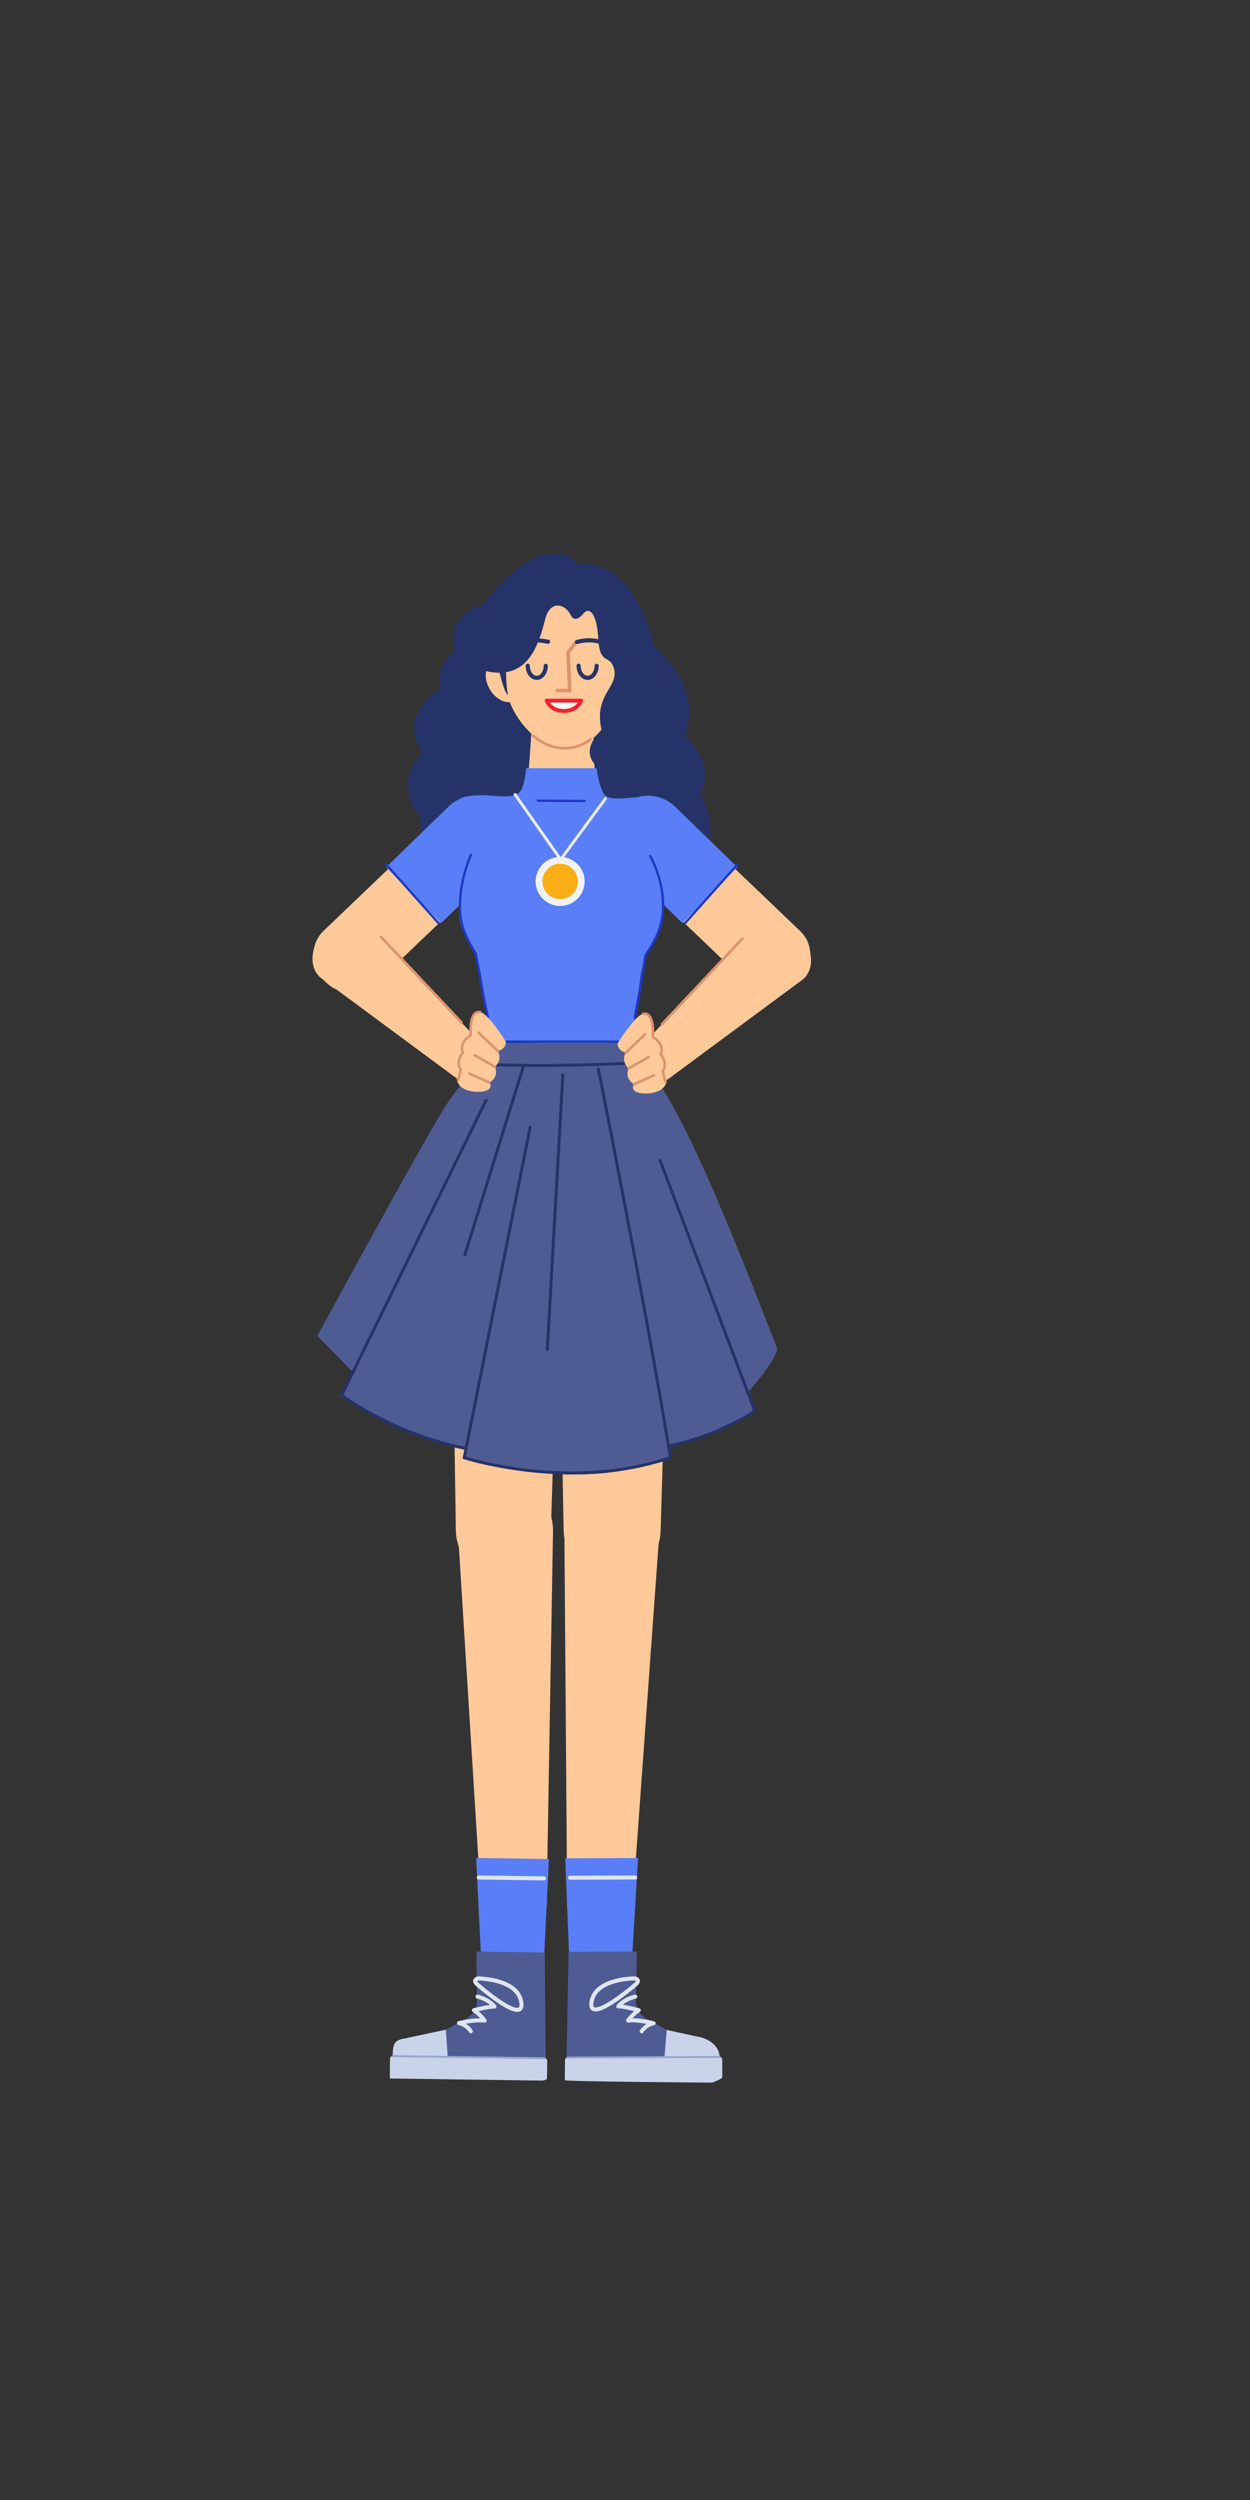 <svg xmlns="http://www.w3.org/2000/svg" xmlns:xlink="http://www.w3.org/1999/xlink" width="512" height="1024" version="1.1" viewBox="0 0 512 1024"><rect x="0" y="0" width="512" height="1024" fill="#333333" stroke="none"/><title>2.人物组件/7.设计师/站立/叉腰</title><desc>Created with Sketch.</desc><defs><polygon id="path-1" points="1.453 .458 125.607 .458 125.607 152.301 1.453 152.301"/></defs><g id="2.人物组件/7.设计师/站立/叉腰" fill="none" fill-rule="evenodd" stroke="none" stroke-width="1"><path id="Fill-1" fill="#FFC999" d="M207.539,463.205 L207.539,463.205 C194.777,463.099 184.428,473.742 184.623,486.771 L186.716,626.853 C186.878,637.642 195.443,646.326 206.009,646.413 C216.576,646.501 225.285,637.962 225.627,627.177 L230.058,487.15 C230.471,474.126 220.301,463.312 207.539,463.205"/><path id="Fill-3" fill="#FFC999" d="M197.164,781.204 L187.603,627.984 C186.915,616.945 195.544,607.551 206.601,607.3 C217.657,607.051 226.704,616.048 226.513,627.105 L223.876,780.601 C223.753,787.777 217.986,793.576 210.81,793.738 C203.635,793.9 197.611,788.367 197.164,781.204 Z"/><polygon id="Fill-5" fill="#597EF7" points="197.009 800.952 222.875 801.323 224.851 761.465 195.034 761.03"/><path id="Stroke-7" fill="#DFE5F1" fill-rule="nonzero" d="M196.122,768.192 L222.84,768.564 C223.297,768.571 223.662,768.947 223.656,769.404 C223.65,769.826 223.329,770.17 222.92,770.215 L222.817,770.22 L196.099,769.848 C195.641,769.842 195.276,769.466 195.282,769.009 C195.288,768.587 195.609,768.243 196.018,768.197 L196.122,768.192 Z"/><path id="Fill-9" fill="#4E5C93" d="M195.178,799.359 L223.111,799.753 L223.585,850.53 L161.142,849.66 L161.095,841.863 C161.089,838.998 163.138,836.541 165.958,836.029 L182.602,831.385 L191.187,826.656 C193.773,825.231 195.364,822.51 195.328,819.556 C195.249,813.21 195.129,802.449 195.178,799.359"/><path id="Fill-11" fill="#C9D4EA" d="M221.461,852.208 L159.205,851.341 C160.115,851.301 159.643,850.815 159.652,850.225 L159.748,843.243 C159.757,842.653 160.241,842.181 160.832,842.19 L223.087,843.057 C223.678,843.066 224.149,843.55 224.141,844.141 L224.044,851.122 C224.036,851.712 223.55,852.184 221.461,852.208"/><path id="Fill-13" fill="#C9D4EA" d="M160.832,842.189 L160.832,842.189 C160.894,837.788 161.173,835.648 165.526,835.006 L182.603,831.361 L183.382,842.35 L160.832,842.189 Z"/><path id="Stroke-15" fill="#96A7CA" fill-rule="nonzero" d="M160.838,841.795 L223.092,842.663 C223.31,842.666 223.484,842.845 223.481,843.063 C223.478,843.254 223.341,843.411 223.161,843.445 L223.081,843.452 L160.827,842.584 C160.609,842.581 160.435,842.402 160.438,842.184 C160.44,841.993 160.578,841.836 160.758,841.802 L160.838,841.795 Z"/><path id="Stroke-17" fill="#DFE5F1" fill-rule="nonzero" d="M194.802,817.636 C194.902,817.19 195.345,816.909 195.791,817.01 L196.158,817.103 C196.444,817.182 196.811,817.296 197.239,817.449 C198.305,817.829 199.371,818.322 200.371,818.943 C201.47,819.625 202.423,820.423 203.185,821.349 C203.633,821.893 203.239,822.713 202.534,822.703 C201.764,822.692 200.567,822.842 199.082,823.12 C198.574,823.215 198.041,823.323 197.492,823.442 L196.735,823.609 L196.018,823.775 L196.179,823.91 C196.87,824.505 197.555,825.183 198.21,825.945 L198.535,826.333 C198.754,826.601 198.966,826.876 199.172,827.158 C199.599,827.744 199.12,828.557 198.4,828.467 C197.468,828.35 196.362,828.336 195.119,828.411 C194.019,828.478 192.852,828.613 191.659,828.799 L190.851,828.932 L191.093,829.087 L191.349,829.263 L191.606,829.453 C192.354,830.025 193.009,830.718 193.543,831.544 C193.791,831.928 193.682,832.441 193.298,832.689 C192.914,832.938 192.401,832.828 192.153,832.444 C191.725,831.783 191.201,831.228 190.6,830.769 C189.992,830.304 189.338,829.96 188.685,829.72 C188.3,829.579 188.01,829.505 187.864,829.481 C186.977,829.331 186.931,828.073 187.805,827.86 L188.182,827.772 L188.611,827.678 C189.239,827.544 189.929,827.41 190.662,827.284 C192.158,827.028 193.632,826.843 195.018,826.758 C195.52,826.728 196.003,826.711 196.465,826.709 L196.675,826.709 L196.566,826.588 C196.101,826.082 195.623,825.621 195.143,825.204 L194.783,824.9 C194.564,824.72 194.357,824.559 194.165,824.419 L193.832,824.183 C193.77,824.14 193.725,824.111 193.698,824.094 C193.08,823.712 193.219,822.776 193.921,822.59 L194.869,822.349 C195.597,822.17 196.366,821.99 197.142,821.823 C197.706,821.701 198.254,821.59 198.777,821.492 C199.388,821.378 199.953,821.284 200.47,821.212 L200.671,821.185 L200.511,821.055 C200.299,820.89 200.078,820.73 199.849,820.576 L199.497,820.35 C198.606,819.796 197.644,819.352 196.683,819.008 C196.43,818.918 196.192,818.84 195.971,818.774 L195.586,818.665 C195.513,818.646 195.46,818.633 195.428,818.625 C194.981,818.525 194.701,818.082 194.802,817.636 Z"/><path id="Stroke-19" fill="#DFE5F1" fill-rule="nonzero" d="M195.718,809.532 C195.624,809.532 195.53,809.547 195.441,809.579 C194.295,809.977 193.689,810.701 193.801,811.631 C193.87,812.198 194.192,812.703 194.673,813.191 C194.958,813.481 195.238,813.704 195.439,813.842 L195.702,814.077 L196.383,814.657 C196.651,814.883 196.938,815.122 197.24,815.372 C198.681,816.563 200.192,817.753 201.703,818.865 C202.596,819.522 203.463,820.132 204.297,820.688 C207.097,822.553 209.389,823.718 211.083,823.998 C213.511,824.401 214.783,822.948 214.34,820.04 C213.646,815.488 210.09,812.559 204.717,810.916 C202.838,810.342 200.846,809.962 198.848,809.739 C198.12,809.658 197.433,809.603 196.798,809.569 L196.398,809.55 C196.212,809.542 196.048,809.537 195.906,809.535 L195.718,809.532 Z M195.762,811.231 L195.858,811.19 L196.162,811.197 C196.814,811.218 197.669,811.274 198.664,811.385 C200.567,811.598 202.461,811.958 204.232,812.5 C209.063,813.976 212.125,816.499 212.702,820.289 C212.985,822.14 212.606,822.572 211.354,822.365 C209.96,822.134 207.829,821.051 205.215,819.31 C204.404,818.769 203.558,818.173 202.685,817.531 C201.201,816.439 199.713,815.267 198.295,814.096 L197.451,813.391 L196.455,812.538 C196.255,812.393 196.051,812.231 195.852,812.029 L195.753,811.923 C195.598,811.75 195.496,811.594 195.459,811.489 L195.446,811.434 C195.498,811.374 195.6,811.304 195.762,811.231 Z"/><path id="Fill-21" fill="#FFC999" d="M251.632,463.11 L251.632,463.11 C264.662,463.182 275.078,473.967 274.697,486.992 L270.598,627.032 C270.283,637.817 261.415,646.38 250.625,646.321 C239.836,646.262 231.064,637.602 230.866,626.813 L228.304,486.738 C228.065,473.709 238.6,463.04 251.632,463.11"/><path id="Fill-23" fill="#FFC999" d="M245.25,793.583 L245.25,793.583 C252.423,793.814 258.501,788.34 259.017,781.182 L270.066,628.061 C270.861,617.031 262.323,607.551 251.271,607.196 C240.217,606.837 231.085,615.746 231.166,626.805 L232.312,780.32 C232.365,787.496 238.077,793.352 245.25,793.583"/><polygon id="Fill-25" fill="#597EF7" points="258.98 800.931 233.111 801.051 231.524 761.175 261.344 761.03"/><path id="Stroke-27" fill="#DFE5F1" fill-rule="nonzero" d="M260.186,768.181 C260.643,768.179 261.016,768.548 261.018,769.005 C261.019,769.427 260.705,769.777 260.297,769.83 L260.193,769.837 L233.474,769.949 C233.016,769.951 232.644,769.582 232.642,769.125 C232.64,768.702 232.955,768.353 233.363,768.3 L233.467,768.293 L260.186,768.181 Z"/><path id="Fill-29" fill="#4E5C93" d="M260.825,799.356 L232.891,799.479 L231.922,850.248 L294.373,849.984 L294.493,842.19 C294.529,839.325 292.504,836.847 289.688,836.307 L273.091,831.502 L264.551,826.69 C261.982,825.24 260.416,822.502 260.482,819.55 C260.621,813.205 260.846,802.446 260.825,799.356"/><path id="Fill-31" fill="#C9D4EA" d="M291.748,853.042 C295.384,851.635 295.86,851.154 295.857,850.564 L295.828,843.582 C295.825,842.992 295.344,842.515 294.756,842.518 L232.494,842.781 C231.904,842.782 231.427,843.262 231.43,843.853 L231.336,852.048 C231.337,852.637 291.748,853.042 291.748,853.042"/><path id="Fill-33" fill="#C9D4EA" d="M294.755,842.518 L294.755,842.518 C294.736,838.117 290.267,834.937 285.92,834.253 L273.091,831.478 L272.204,842.458 L294.755,842.518 Z"/><path id="Stroke-35" fill="#96A7CA" fill-rule="nonzero" d="M294.754,842.124 C294.972,842.123 295.149,842.299 295.15,842.517 C295.151,842.707 295.016,842.867 294.837,842.904 L294.757,842.913 L232.495,843.175 C232.277,843.176 232.1,843 232.099,842.782 C232.098,842.592 232.233,842.432 232.412,842.395 L232.492,842.386 L294.754,842.124 Z"/><path id="Stroke-37" fill="#DFE5F1" fill-rule="nonzero" d="M260.042,816.999 C260.489,816.903 260.929,817.188 261.026,817.635 C261.122,818.082 260.837,818.522 260.39,818.618 L260.15,818.677 L260.058,818.702 C259.777,818.778 259.463,818.875 259.123,818.992 C258.152,819.329 257.182,819.768 256.282,820.318 C255.925,820.535 255.588,820.765 255.272,821.008 L255.123,821.127 L255.321,821.156 C255.63,821.202 255.956,821.256 256.299,821.318 L257.007,821.451 C257.517,821.552 258.051,821.665 258.6,821.789 C259.122,821.907 259.642,822.03 260.148,822.155 L261.147,822.408 L261.856,822.597 C262.518,822.779 262.671,823.625 262.162,824.035 L261.779,824.293 C261.534,824.462 261.259,824.667 260.962,824.907 C260.351,825.4 259.74,825.963 259.15,826.596 L259.063,826.69 L259.263,826.691 C259.57,826.695 259.886,826.706 260.21,826.723 L260.702,826.754 C262.065,826.849 263.515,827.044 264.988,827.308 C265.589,827.416 266.163,827.53 266.699,827.645 L267.849,827.908 C267.876,827.915 267.901,827.921 267.923,827.926 C268.795,828.149 268.737,829.406 267.848,829.547 C267.7,829.57 267.406,829.642 267.016,829.781 C266.355,830.017 265.693,830.359 265.078,830.824 C264.481,831.275 263.959,831.819 263.531,832.468 C263.279,832.85 262.765,832.955 262.383,832.703 C262.002,832.452 261.897,831.938 262.148,831.556 C262.684,830.745 263.337,830.063 264.08,829.502 C264.253,829.371 264.427,829.249 264.599,829.136 L264.863,828.969 L264.696,828.938 C263.513,828.726 262.349,828.561 261.243,828.459 L260.586,828.406 C259.352,828.319 258.251,828.324 257.323,828.431 C256.603,828.514 256.131,827.697 256.563,827.114 C256.762,826.848 256.966,826.587 257.177,826.333 C257.941,825.41 258.752,824.602 259.571,823.909 L259.748,823.761 L258.999,823.581 L258.236,823.405 C257.701,823.284 257.182,823.174 256.687,823.076 C255.207,822.785 254.015,822.624 253.246,822.627 C252.541,822.63 252.155,821.807 252.608,821.267 C253.373,820.356 254.324,819.572 255.419,818.904 C256.429,818.288 257.505,817.801 258.58,817.428 L258.991,817.291 C259.445,817.145 259.805,817.05 260.042,816.999 Z"/><path id="Stroke-39" fill="#DFE5F1" fill-rule="nonzero" d="M260.183,809.524 L260.038,809.524 C259.182,809.53 258.041,809.589 256.718,809.736 C254.718,809.958 252.741,810.336 250.887,810.907 C245.655,812.518 242.188,815.392 241.464,819.849 C240.992,822.758 242.256,824.222 244.694,823.837 C246.395,823.569 248.705,822.421 251.528,820.578 C252.367,820.03 253.238,819.428 254.136,818.781 C255.653,817.686 257.171,816.514 258.617,815.343 L259.478,814.638 L260.479,813.797 L260.449,813.82 C260.955,813.468 261.47,813.002 261.802,812.431 C262.47,811.28 262.021,810.131 260.463,809.572 C260.373,809.54 260.278,809.524 260.183,809.524 Z M260.038,811.179 L260.127,811.212 C260.503,811.355 260.49,811.393 260.37,811.6 C260.218,811.86 259.925,812.143 259.645,812.357 L259.494,812.467 L258.422,813.362 C258.157,813.582 257.874,813.814 257.575,814.056 C256.151,815.209 254.657,816.363 253.167,817.438 C252.289,818.071 251.439,818.658 250.623,819.191 L249.946,819.625 C247.618,821.092 245.716,822 244.436,822.202 C243.174,822.401 242.798,821.965 243.099,820.114 C243.701,816.404 246.68,813.935 251.374,812.489 C253.119,811.952 254.997,811.593 256.901,811.382 C257.91,811.27 258.806,811.211 259.535,811.19 L260.038,811.179 Z"/><g id="分组" transform="translate(165.5, 226.042)"><mask id="mask-2" fill="#fff"><use xlink:href="#path-1"/></mask><path id="Fill-41" fill="#253368" d="M56.97,147.835 C78.37,159.626 91.035,144.341 91.035,144.341 C91.035,144.341 109.377,143.759 112.872,130.366 C125.683,128.618 129.51,112.679 121.213,99.142 C128.533,86.753 115.018,75.491 115.018,75.491 C121.213,60.286 111.076,46.208 102.63,38.888 C93.058,0.032 71.095,5.101 71.095,5.101 C62.227,-6.725 43.644,5.945 32.38,21.712 C32.38,21.712 16.473,25.232 20.979,40.577 C12.531,46.208 14.83,56.036 14.83,56.036 C14.83,56.036 -3.315,66.685 7.665,82.31 C-5.85,95.545 6.9,108.715 6.9,108.715 C6.9,108.715 3.379,121.807 23.23,127.297 C20.274,138.701 42.282,153.169 56.97,147.835" mask="url(#mask-2)"/></g><path id="Fill-43" fill="#4E5C93" d="M260.443,434.927 C274.025,435.99 306.263,521.822 318.442,552.513 C316.82,558.695 306.914,569.6 306.914,569.6 C306.914,569.6 307.973,574.52 308.627,577.476 C297.037,587.009 274.621,592.187 274.621,592.187 L274.571,596.415 C238.732,612.918 190.739,597.102 190.739,597.102 C190.739,597.102 189.844,596.186 190.486,592.869 C174.214,592.68 139.37,572.036 139.37,572.036 L144.323,561.822 L129.992,547.154 C129.992,547.154 168.692,475.961 180.604,456.047 C191.062,438.566 200.87,433.533 200.87,433.533 C200.87,433.533 236.344,433.04 260.443,434.927"/><path id="Stroke-45" fill="#253368" fill-rule="nonzero" d="M198.587,450.343 C198.733,450.044 199.095,449.92 199.395,450.066 C199.664,450.198 199.791,450.504 199.707,450.783 L199.671,450.874 L140.743,571.256 L140.888,571.364 L141.519,571.823 L141.757,571.992 C142.921,572.818 144.293,573.74 145.864,574.733 C150.358,577.573 155.544,580.414 161.352,583.065 C170.382,587.188 180.072,590.464 190.304,592.577 C190.63,592.645 190.84,592.964 190.773,593.291 C190.705,593.617 190.386,593.827 190.059,593.76 C179.735,591.627 169.96,588.323 160.851,584.164 C154.991,581.488 149.757,578.622 145.219,575.754 C143.629,574.749 142.239,573.815 141.058,572.977 L140.372,572.483 L139.611,571.914 C139.414,571.76 139.335,571.504 139.402,571.271 L139.44,571.173 L198.587,450.343 Z"/><path id="Stroke-47" fill="#253368" fill-rule="nonzero" d="M270.183,474.809 C270.464,474.703 270.774,474.819 270.919,475.071 L270.961,475.16 L309.789,577.874 C309.889,578.138 309.792,578.437 309.556,578.592 L308.909,579.002 C308.776,579.084 308.633,579.172 308.481,579.265 L307.7,579.735 C307.022,580.138 306.273,580.57 305.458,581.025 C302.201,582.842 298.553,584.658 294.599,586.354 C288.15,589.12 281.528,591.288 274.893,592.629 C274.566,592.695 274.248,592.484 274.182,592.157 C274.116,591.83 274.327,591.512 274.654,591.446 C281.201,590.122 287.746,587.98 294.123,585.244 C298.037,583.566 301.648,581.768 304.87,579.97 C305.836,579.431 306.707,578.926 307.476,578.463 L308.271,577.977 L308.486,577.841 L269.832,475.587 C269.726,475.306 269.843,474.996 270.094,474.851 L270.183,474.809 Z"/><path id="Stroke-49" fill="#253368" fill-rule="nonzero" d="M244.955,437.223 C245.282,437.157 245.6,437.369 245.665,437.696 L247.768,448.305 C248.77,453.382 249.858,458.929 251.014,464.859 L252.732,473.698 C255.88,489.935 259.003,506.313 261.974,522.232 L262.78,526.561 C263.352,529.64 263.915,532.679 264.466,535.677 L266.055,544.358 C269.759,564.7 272.842,582.446 275.161,596.925 C275.208,597.215 275.038,597.497 274.759,597.592 C273,598.19 271.22,598.743 269.419,599.253 C247.716,605.398 224.563,605.05 202.699,600.776 C199.496,600.15 196.582,599.483 193.997,598.812 L193.357,598.644 C192.534,598.425 191.797,598.22 191.15,598.032 L189.949,597.67 C189.69,597.586 189.523,597.341 189.531,597.077 L189.542,596.977 L216.566,461.541 C216.632,461.214 216.949,461.001 217.276,461.067 C217.571,461.125 217.772,461.389 217.762,461.679 L217.75,461.777 L190.833,596.679 L191.814,596.967 C192.37,597.126 192.989,597.297 193.667,597.477 C196.383,598.197 199.488,598.918 202.931,599.591 C224.625,603.831 247.596,604.177 269.09,598.091 C270.426,597.713 271.75,597.311 273.062,596.884 L273.887,596.609 L273.207,592.413 C270.996,578.888 268.188,562.816 264.886,544.675 L263.69,538.136 L262.02,529.083 L261.593,526.782 C258.117,508.076 254.411,488.654 250.688,469.504 L247.917,455.317 L244.481,437.933 C244.416,437.606 244.628,437.288 244.955,437.223 Z"/><path id="Stroke-51" fill="#253368" fill-rule="nonzero" d="M230.569,439.536 C230.869,439.554 231.105,439.787 231.136,440.076 L231.138,440.174 L224.787,552.814 C224.768,553.147 224.483,553.401 224.15,553.383 C223.851,553.366 223.615,553.133 223.584,552.844 L223.582,552.746 L229.933,440.106 C229.951,439.773 230.236,439.519 230.569,439.536 Z"/><path id="Stroke-53" fill="#253368" fill-rule="nonzero" d="M213.674,437.054 C213.773,436.735 214.111,436.557 214.43,436.656 C214.716,436.745 214.889,437.028 214.849,437.316 L214.827,437.412 L190.982,514.182 C190.883,514.5 190.544,514.678 190.226,514.579 C189.939,514.49 189.767,514.207 189.807,513.919 L189.829,513.824 L213.674,437.054 Z"/><path id="Fill-55" fill="#4E5C93" d="M198.276,434.925 L199.299,427.161 C199.299,427.161 229.953,427.346 260.017,425.838 C260.777,429.285 261.65,435.488 261.65,435.488 C259.123,433.412 231.814,439.475 198.276,434.925"/><path id="Stroke-57" fill="#253368" fill-rule="nonzero" d="M258.422,434.884 C258.755,434.869 259.038,435.126 259.053,435.459 C259.069,435.792 258.811,436.075 258.478,436.09 C244.929,436.724 231.775,437.01 220.064,437.008 L216.068,436.996 C212.155,436.973 208.673,436.916 205.946,436.836 L204.477,436.788 C203.838,436.765 203.282,436.741 202.827,436.717 L202.09,436.672 C201.899,436.658 201.748,436.645 201.636,436.631 C201.528,436.618 201.451,436.605 201.381,436.585 L201.334,436.579 C201.278,436.565 201.228,436.513 200.982,436.249 L201.073,435.754 C201.141,435.431 201.184,435.427 201.345,435.412 C201.471,435.368 201.602,435.369 201.72,435.406 L201.791,435.433 L202.186,435.468 L202.894,435.511 C203.267,435.531 203.71,435.551 204.214,435.57 L205.536,435.616 C208.607,435.711 212.73,435.777 217.392,435.795 C229.739,435.844 243.851,435.566 258.422,434.884 Z"/><path id="Fill-59" fill="#FFC999" d="M261.222,280.466 C259.04,285.168 254.264,288.042 250.545,286.316 C246.825,284.591 245.58,279.378 247.763,274.676 C249.944,269.972 254.73,267.558 258.449,269.285 C262.169,271.01 263.405,275.762 261.222,280.466"/><path id="Fill-61" fill="#FFC999" d="M200.05,281.26 C202.233,285.964 207.009,288.837 210.727,287.11 C214.447,285.385 215.692,280.173 213.511,275.47 C211.329,270.766 206.544,268.354 202.824,270.079 C199.104,271.806 197.868,276.558 200.05,281.26"/><path id="Fill-63" fill="#FFC999" d="M229.895,330.642 L229.895,330.642 C222.128,330.642 216.23,324.217 216.512,316.455 L218.485,288.3 L242.56,288.039 L243.595,316.435 C243.875,324.196 237.662,330.642 229.895,330.642"/><path id="Fill-65" fill="#FFC999" d="M254.475,274.785 C253.352,291.3 245.184,307.726 229.979,306.461 C218.616,305.512 206.21,291.099 206.21,274.546 C206.21,251.427 214.944,241.732 228.431,240.998 C243.917,240.153 256.076,251.237 254.475,274.785"/><path id="Stroke-67" fill="#DD936F" fill-rule="nonzero" d="M217.847,300.99 C218.04,300.757 218.386,300.724 218.619,300.917 C222.143,303.828 225.973,305.568 229.601,305.87 C234.079,306.243 238.069,305.053 241.507,302.453 C241.749,302.27 242.093,302.318 242.275,302.56 C242.458,302.801 242.41,303.145 242.169,303.328 C238.517,306.088 234.26,307.358 229.51,306.963 C225.643,306.64 221.607,304.808 217.921,301.762 C217.687,301.569 217.654,301.223 217.847,300.99 Z"/><path id="Fill-69" fill="#253368" d="M249.407,317.441 C266.496,326.45 276.284,304.418 275.169,295.057 C273.059,277.318 263.625,266.902 263.625,266.902 C253.067,234.803 236.033,232.832 219.42,237.196 C196.173,243.304 186.696,271.885 198.585,274.786 C216.491,279.152 220.655,263.827 223.362,253.385 C225.333,245.785 231.498,247.196 233.78,251.978 C234.491,253.468 236.225,254.621 238.848,251.414 C241.382,248.318 244.479,251.134 245.043,261.551 C245.622,272.257 249.357,268.138 251.237,273.095 C254.334,281.26 242.79,284.075 246.45,299.281 C246.45,299.281 233.643,309.13 249.407,317.441"/><path id="Stroke-71" fill="#253368" fill-rule="nonzero" d="M213.181,262.527 C215.759,261.317 219.548,261.029 224.651,262.033 C225.109,262.123 225.407,262.567 225.317,263.024 C225.227,263.482 224.783,263.78 224.325,263.69 C219.552,262.751 216.124,263.012 213.899,264.056 C213.262,264.355 212.785,264.696 212.484,265.014 L212.395,265.113 L212.386,265.209 C212.358,265.387 212.273,265.555 212.136,265.686 L212.048,265.759 C211.729,265.99 211.348,266.091 210.933,265.744 C210.577,265.446 210.564,265.119 210.66,264.782 C210.725,264.552 210.871,264.308 211.075,264.06 C211.528,263.509 212.244,262.967 213.181,262.527 Z"/><path id="Stroke-73" fill="#253368" fill-rule="nonzero" d="M237.007,271.839 C237.473,271.84 237.85,272.22 237.849,272.686 C237.841,275.002 239.171,276.802 240.678,276.807 C242.184,276.812 243.526,275.021 243.534,272.704 C243.535,272.238 243.914,271.861 244.381,271.863 C244.847,271.864 245.224,272.244 245.223,272.71 C245.212,275.869 243.238,278.505 240.672,278.496 C238.107,278.488 236.149,275.839 236.16,272.68 C236.161,272.214 236.54,271.837 237.007,271.839 Z"/><path id="Stroke-75" fill="#253368" fill-rule="nonzero" d="M216.171,271.839 C216.637,271.84 217.014,272.22 217.013,272.686 C217.005,275.002 218.335,276.802 219.842,276.807 C221.349,276.812 222.69,275.022 222.698,272.704 C222.699,272.238 223.078,271.861 223.545,271.863 C224.011,271.864 224.388,272.244 224.387,272.71 C224.376,275.87 222.403,278.505 219.836,278.496 C217.271,278.488 215.313,275.839 215.323,272.68 C215.325,272.214 215.704,271.837 216.171,271.839 Z"/><path id="Fill-77" fill="#253368" d="M257.846,269.936 C257.846,269.936 255.662,281.582 253.625,282.457 C254.705,277.87 253.248,264.757 252.75,264.113 C251.954,263.084 257.699,261.784 257.846,269.936"/><path id="Fill-79" fill="#253368" d="M202.933,267.905 C202.933,267.905 206.028,283.901 208.113,284.659 C206.773,280.141 207.229,262.474 207.691,261.803 C208.428,260.729 202.617,259.757 202.933,267.905"/><path id="Stroke-81" fill="#DD936F" fill-rule="nonzero" d="M235.015,262.889 C235.262,262.556 235.732,262.487 236.064,262.734 C236.366,262.958 236.451,263.367 236.279,263.689 L236.219,263.783 L233.421,267.549 L234.107,282.819 C234.125,283.213 233.836,283.547 233.455,283.596 L233.358,283.602 L228.289,283.602 C227.875,283.602 227.539,283.267 227.539,282.852 C227.539,282.473 227.822,282.159 228.188,282.109 L228.289,282.102 L232.573,282.102 L231.911,267.35 C231.905,267.213 231.937,267.076 232.003,266.956 L232.058,266.87 L235.015,262.889 Z"/><path id="Fill-83" fill="#FFC999" d="M133.23,402.096 L132.776,401.632 C127.014,395.774 126.911,386.655 132.545,381.267 L185.814,330.308 C191.448,324.92 200.685,325.3 206.445,331.159 L206.9,331.623 C212.661,337.482 212.765,346.599 207.132,351.988 L153.861,402.948 C148.229,408.336 138.992,407.955 133.23,402.096"/><path id="Fill-85" fill="#597EF7" d="M180.657,378.12 L206.481,353.033 C212.706,346.986 212.685,336.935 206.433,330.698 C200.181,324.461 189.972,324.305 183.749,330.353 L158.169,355.202 L180.657,378.12 Z"/><path id="Stroke-87" fill="#1D39C4" fill-rule="nonzero" d="M157.895,353.765 C158.061,353.617 158.305,353.611 158.476,353.739 L158.545,353.802 L179.905,377.775 C180.074,377.965 180.058,378.256 179.868,378.425 C179.701,378.573 179.458,378.579 179.286,378.451 L179.217,378.388 L157.857,354.415 C157.688,354.225 157.705,353.934 157.895,353.765 Z"/><path id="Fill-89" fill="#FFC999" d="M196.604,438.443 L196.604,438.443 C193.614,442.015 189.026,443.173 186.189,441.074 L131.426,400.558 C126.561,396.62 126.921,388.22 132.227,381.881 C137.58,375.488 145.871,373.69 150.576,377.9 L197.573,427.942 C199.916,430.436 199.496,434.989 196.604,438.443"/><path id="Stroke-91" fill="#DD936F" fill-rule="nonzero" d="M155.694,383.348 C155.89,383.164 156.186,383.152 156.395,383.306 L156.469,383.372 L189.411,418.427 C189.618,418.648 189.607,418.995 189.387,419.202 C189.191,419.386 188.895,419.398 188.686,419.244 L188.612,419.178 L155.67,384.123 C155.463,383.902 155.474,383.555 155.694,383.348 Z"/><path id="Fill-93" fill="#FFC999" d="M326.967,402.096 L327.423,401.632 C333.183,395.774 333.381,386.748 327.869,381.474 L275.726,331.61 C270.212,326.337 261.071,326.812 255.311,332.673 L254.856,333.135 C249.096,338.995 248.897,348.021 254.411,353.293 L306.554,403.158 C312.066,408.432 321.207,407.957 326.967,402.096"/><path id="Fill-95" fill="#597EF7" d="M279.54,378.12 L253.716,353.033 C247.491,346.986 247.512,336.935 253.764,330.698 C260.016,324.461 270.225,324.305 276.45,330.353 L302.028,355.202 L279.54,378.12 Z"/><path id="Stroke-97" fill="#1D39C4" fill-rule="nonzero" d="M301.652,353.802 C301.822,353.612 302.113,353.595 302.303,353.765 C302.469,353.913 302.502,354.154 302.395,354.339 L302.34,354.415 L280.982,378.388 C280.812,378.578 280.521,378.594 280.331,378.425 C280.165,378.277 280.132,378.036 280.239,377.851 L280.294,377.775 L301.652,353.802 Z"/><path id="Fill-99" fill="#FFC999" d="M263.595,439.127 L263.595,439.127 C266.585,442.697 271.172,443.856 274.008,441.758 L328.772,401.241 C333.636,397.304 333.276,388.904 327.971,382.565 C322.619,376.172 314.327,374.373 309.623,378.584 L262.625,428.625 C260.282,431.118 260.703,435.672 263.595,439.127"/><path id="Stroke-101" fill="#DD936F" fill-rule="nonzero" d="M303.73,384.056 C303.937,383.835 304.284,383.824 304.505,384.031 C304.701,384.216 304.731,384.51 304.59,384.729 L304.529,384.806 L271.586,419.861 C271.378,420.082 271.031,420.093 270.811,419.885 C270.615,419.701 270.584,419.407 270.726,419.188 L270.787,419.111 L303.73,384.056 Z"/><path id="Fill-103" fill="#FFF" d="M223.926,286.984 L238.003,286.984 C238.003,286.984 236.595,291.207 230.964,291.207 C225.333,291.207 223.926,286.984 223.926,286.984"/><path id="Stroke-105" fill="#F5222D" fill-rule="nonzero" d="M238.003,286.179 L223.926,286.179 C223.376,286.179 222.988,286.717 223.162,287.239 C223.374,287.876 223.873,288.774 224.764,289.665 C226.232,291.133 228.283,292.012 230.964,292.012 C233.645,292.012 235.696,291.133 237.165,289.665 C238.056,288.774 238.555,287.876 238.768,287.239 C238.942,286.717 238.553,286.179 238.003,286.179 Z M236.65,287.789 L236.472,288.027 C236.337,288.196 236.188,288.363 236.026,288.526 C234.854,289.697 233.21,290.401 230.964,290.401 C228.718,290.401 227.074,289.697 225.903,288.526 L225.67,288.279 C225.595,288.196 225.524,288.112 225.457,288.027 L225.278,287.789 L236.65,287.789 Z"/><path id="Stroke-107" fill="#253368" fill-rule="nonzero" d="M236.082,262.166 C240.255,260.974 244.089,261.289 247.392,262.54 C248.502,262.96 249.298,263.387 249.739,263.686 C250.126,263.947 250.227,264.472 249.966,264.858 C249.705,265.245 249.18,265.346 248.793,265.085 L248.614,264.974 C248.532,264.926 248.428,264.867 248.303,264.8 C247.873,264.569 247.368,264.337 246.793,264.119 C243.812,262.99 240.344,262.705 236.546,263.79 C236.097,263.918 235.63,263.659 235.502,263.21 C235.374,262.762 235.633,262.295 236.082,262.166 Z"/><path id="Fill-109" fill="#597EF7" d="M272.354,327.718 C262.781,324.34 251.769,329.263 247.859,325.747 C245.546,323.666 244.349,314.65 244.349,314.65 L215.499,314.65 C215.499,314.65 214.976,322.541 212.663,324.62 C208.752,328.136 200.33,324.365 190.701,326.311 C179.358,328.601 183.338,354.445 187.997,366.964 C189.072,369.859 187.215,375.313 189.015,379.339 C190.826,383.387 193.578,388.291 194.67,390.911 C198.258,399.52 197.52,408.794 199.835,416.605 C199.835,416.605 196.148,423.739 201.969,426.634 L257.879,426.634 C264.86,423.448 260.01,416.605 260.01,416.605 C262.221,409.151 260.88,403.139 264.155,392.221 C264.81,390.037 267.273,386.578 269.373,381.958 C272.648,374.752 271.121,367.838 271.557,366.091 C275.385,350.78 282.843,331.42 272.354,327.718"/><path id="Stroke-111" fill="#1D39C4" fill-rule="nonzero" d="M220.317,327.473 L239.441,327.628 C239.704,327.63 239.916,327.845 239.914,328.108 C239.912,328.343 239.742,328.536 239.519,328.575 L239.433,328.582 L220.31,328.427 C220.046,328.425 219.834,328.21 219.837,327.946 C219.839,327.712 220.009,327.519 220.232,327.48 L220.317,327.473 Z"/><path id="Stroke-113" fill="#1D39C4" fill-rule="nonzero" d="M192.515,349.872 C192.628,349.635 192.913,349.533 193.151,349.646 C193.389,349.759 193.49,350.044 193.377,350.282 L193.188,350.701 L192.996,351.148 C192.896,351.386 192.791,351.645 192.68,351.923 C192.153,353.252 191.626,354.758 191.134,356.411 C189.351,362.4 188.489,368.645 189.053,374.708 C189.507,379.575 191.102,383.515 194.991,389.896 L195.295,390.392 L195.358,390.559 L196.099,394.725 C196.579,397.403 197.065,400.081 197.535,402.627 L198.491,407.738 C199.326,412.126 199.952,415.183 200.296,416.483 C200.328,416.603 200.312,416.731 200.251,416.839 C198.081,420.7 199.661,425.628 201.846,426.133 L201.97,426.157 L257.942,426.157 L258.085,426.07 L258.258,425.953 C258.581,425.723 258.907,425.435 259.21,425.085 C260.812,423.238 261.2,420.551 259.573,416.795 C259.535,416.707 259.524,416.609 259.543,416.515 L259.956,414.347 C261.039,408.629 261.963,403.412 262.733,398.754 L263.263,395.486 L263.752,392.323 L263.922,391.159 L264.001,390.954 C268.691,384.159 270.753,378.775 271.08,372.761 C271.378,367.281 270.377,361.833 268.524,356.706 C267.953,355.127 267.342,353.698 266.731,352.443 L266.483,351.943 C266.363,351.706 266.25,351.489 266.143,351.293 L265.925,350.901 C265.792,350.674 265.867,350.382 266.094,350.248 C266.321,350.114 266.614,350.19 266.748,350.417 L266.983,350.839 C267.166,351.179 267.37,351.575 267.589,352.026 C268.214,353.31 268.838,354.77 269.421,356.382 C271.315,361.62 272.338,367.192 272.033,372.813 C271.704,378.861 269.675,384.286 265.14,390.979 L264.85,391.402 L264.61,393.031 C264.394,394.457 264.13,396.132 263.817,398.042 L263.378,400.685 C262.619,405.189 261.724,410.178 260.688,415.604 L260.506,416.553 L260.591,416.754 C262.149,420.563 261.749,423.472 260.081,425.53 L259.931,425.71 C259.38,426.345 258.825,426.763 258.406,426.993 L258.271,427.063 L258.062,427.111 L201.899,427.106 C198.9,426.656 196.977,421.037 199.294,416.604 L199.326,416.542 L199.222,416.117 C198.884,414.7 198.377,412.211 197.732,408.849 L196.939,404.645 L196.361,401.516 C196.123,400.222 195.883,398.9 195.642,397.568 L194.434,390.813 L194.173,390.388 C190.319,384.062 188.659,380.043 188.141,375.182 L188.103,374.796 C187.526,368.598 188.404,362.236 190.22,356.139 C190.72,354.458 191.257,352.926 191.793,351.572 L192.013,351.029 C192.119,350.771 192.22,350.534 192.314,350.318 L192.489,349.928 C192.499,349.907 192.508,349.888 192.515,349.872 Z"/><path id="Stroke-117" fill="#E4EBF7" fill-rule="nonzero" d="M210.626,324.971 C210.872,324.798 211.202,324.834 211.405,325.042 L211.468,325.118 L229.665,351.015 L247.466,326.8 C247.644,326.558 247.968,326.487 248.228,326.619 L248.311,326.671 C248.553,326.849 248.624,327.173 248.492,327.432 L248.44,327.516 L230.142,352.41 C229.917,352.715 229.479,352.736 229.225,352.477 L229.16,352.399 L210.479,325.813 C210.287,325.54 210.353,325.163 210.626,324.971 Z"/><path id="Fill-119" fill="#F1F2F6" d="M239.481,361.039 C239.481,366.586 234.984,371.083 229.437,371.083 C223.889,371.083 219.392,366.586 219.392,361.039 C219.392,355.49 223.889,350.993 229.437,350.993 C234.984,350.993 239.481,355.49 239.481,361.039"/><path id="Fill-121" fill="#FAAD14" d="M236.689,361.039 C236.689,365.044 233.442,368.291 229.437,368.291 C225.43,368.291 222.184,365.044 222.184,361.039 C222.184,357.034 225.43,353.786 229.437,353.786 C233.442,353.786 236.689,357.034 236.689,361.039"/><path id="Fill-123" fill="#FFC999" d="M206.934,426.236 C206.934,426.236 199.921,415.028 196.749,414.594 C191.832,413.919 192.813,424.014 192.813,424.014 C192.813,424.014 188.056,425.714 189.604,431.102 C186.765,435.269 188.761,438.089 188.761,438.089 C188.761,438.089 185.238,440.922 188.347,444.678 C191.458,448.436 203.464,448.097 200.473,443.412 C204.75,440.928 202.699,436.923 202.699,436.923 C202.699,436.923 205.984,434.369 203.901,430.524 C206.772,429.708 207.654,427.413 206.934,426.236"/><path id="Stroke-125" fill="#DD936F" fill-rule="nonzero" d="M195.645,422.59 C195.821,422.406 196.101,422.38 196.306,422.517 L196.379,422.575 L204.26,430.15 C204.466,430.349 204.473,430.677 204.274,430.884 C204.098,431.068 203.818,431.093 203.613,430.957 L203.54,430.898 L195.659,423.323 C195.453,423.125 195.446,422.796 195.645,422.59 Z"/><path id="Stroke-127" fill="#DD936F" fill-rule="nonzero" d="M192.399,419.21 C192.867,415.696 194.237,413.627 196.838,414.083 C197.12,414.132 197.309,414.401 197.26,414.683 C197.21,414.966 196.941,415.155 196.659,415.105 C194.857,414.79 193.828,416.345 193.428,419.347 C193.274,420.503 193.235,421.728 193.271,422.882 L193.295,423.453 C193.308,423.699 193.321,423.875 193.329,423.967 C193.348,424.174 193.242,424.372 193.059,424.471 L192.856,424.59 C192.77,424.644 192.667,424.712 192.55,424.793 C192.155,425.066 191.76,425.389 191.393,425.757 C189.912,427.239 189.325,428.953 190.088,430.913 C190.153,431.082 190.126,431.273 190.016,431.417 C188.258,433.715 188.085,435.64 188.803,437.169 C188.941,437.464 189.075,437.66 189.152,437.748 C189.241,437.851 189.286,437.983 189.279,438.117 L189.264,438.217 L188.19,442.478 C188.12,442.756 187.838,442.925 187.56,442.855 C187.313,442.792 187.153,442.563 187.169,442.317 L187.184,442.225 L188.196,438.203 L188.171,438.165 C188.098,438.055 188.02,437.923 187.942,437.77 L187.863,437.61 C187.042,435.862 187.171,433.708 188.816,431.305 L189.021,431.016 L188.951,430.797 C188.317,428.682 188.981,426.794 190.482,425.205 L190.658,425.023 C191.073,424.608 191.516,424.247 191.959,423.94 L192.207,423.773 L192.271,423.732 L192.259,423.508 C192.186,422.134 192.209,420.632 192.399,419.21 Z"/><path id="Stroke-129" fill="#DD936F" fill-rule="nonzero" d="M194,432.015 C194.125,431.794 194.389,431.699 194.621,431.78 L194.707,431.818 L202.954,436.471 C203.203,436.612 203.292,436.929 203.151,437.178 C203.026,437.4 202.762,437.495 202.529,437.414 L202.444,437.375 L194.197,432.722 C193.947,432.582 193.859,432.265 194,432.015 Z"/><path id="Stroke-131" fill="#DD936F" fill-rule="nonzero" d="M191.842,439.573 C191.945,439.34 192.199,439.221 192.438,439.279 L192.527,439.309 L200.684,442.938 C200.946,443.054 201.064,443.361 200.947,443.623 C200.844,443.856 200.59,443.975 200.351,443.916 L200.262,443.886 L192.105,440.258 C191.843,440.141 191.725,439.834 191.842,439.573 Z"/><path id="Fill-133" fill="#FFC999" d="M253.264,426.919 C253.264,426.919 260.276,415.711 263.449,415.276 C268.366,414.603 267.385,424.698 267.385,424.698 C267.385,424.698 272.141,426.397 270.595,431.785 C273.434,435.952 271.436,438.772 271.436,438.772 C271.436,438.772 274.96,441.606 271.85,445.362 C268.739,449.119 256.733,448.78 259.724,444.096 C255.449,441.612 257.498,437.607 257.498,437.607 C257.498,437.607 254.213,435.052 256.298,431.208 C253.427,430.392 252.544,428.097 253.264,426.919"/><path id="Stroke-135" fill="#DD936F" fill-rule="nonzero" d="M263.819,423.259 C264.025,423.06 264.354,423.066 264.553,423.273 C264.729,423.457 264.744,423.737 264.6,423.936 L264.538,424.007 L256.659,431.582 C256.452,431.78 256.123,431.774 255.925,431.567 C255.748,431.384 255.734,431.104 255.878,430.904 L255.939,430.834 L263.819,423.259 Z"/><path id="Stroke-137" fill="#DD936F" fill-rule="nonzero" d="M263.359,414.766 C265.961,414.311 267.331,416.38 267.799,419.894 C267.964,421.138 268.003,422.443 267.962,423.67 L267.925,424.415 L268.11,424.535 L268.239,424.623 C268.682,424.93 269.125,425.291 269.54,425.706 C271.164,427.332 271.906,429.283 271.248,431.481 L271.178,431.698 L271.201,431.73 C272.955,434.15 273.172,436.327 272.419,438.104 L272.335,438.293 C272.256,438.46 272.177,438.606 272.101,438.731 L272,438.886 L273.014,442.908 C273.076,443.155 272.95,443.405 272.726,443.507 L272.637,443.538 C272.39,443.6 272.14,443.474 272.038,443.25 L272.007,443.162 L270.933,438.9 C270.892,438.735 270.934,438.56 271.046,438.431 C271.123,438.343 271.257,438.147 271.395,437.852 C272.114,436.323 271.941,434.398 270.183,432.1 C270.073,431.956 270.046,431.765 270.111,431.597 C270.874,429.636 270.287,427.922 268.805,426.44 C268.438,426.072 268.043,425.75 267.648,425.476 L267.433,425.332 C267.303,425.248 267.203,425.189 267.139,425.154 C266.956,425.056 266.849,424.857 266.868,424.65 L266.902,424.136 C266.972,422.821 266.949,421.379 266.77,420.031 C266.37,417.028 265.34,415.473 263.538,415.788 C263.256,415.838 262.987,415.649 262.938,415.367 C262.888,415.084 263.077,414.815 263.359,414.766 Z"/><path id="Stroke-139" fill="#DD936F" fill-rule="nonzero" d="M265.491,432.502 C265.74,432.361 266.057,432.449 266.198,432.699 C266.323,432.921 266.267,433.195 266.078,433.353 L266.001,433.406 L257.754,438.059 C257.504,438.2 257.188,438.111 257.047,437.862 C256.922,437.64 256.977,437.365 257.167,437.208 L257.244,437.155 L265.491,432.502 Z"/><path id="Stroke-141" fill="#DD936F" fill-rule="nonzero" d="M267.672,439.993 C267.934,439.876 268.241,439.994 268.357,440.256 C268.461,440.489 268.379,440.757 268.176,440.896 L268.094,440.941 L259.935,444.57 C259.673,444.686 259.367,444.568 259.25,444.306 C259.147,444.074 259.228,443.805 259.432,443.667 L259.514,443.621 L267.672,439.993 Z"/></g></svg>